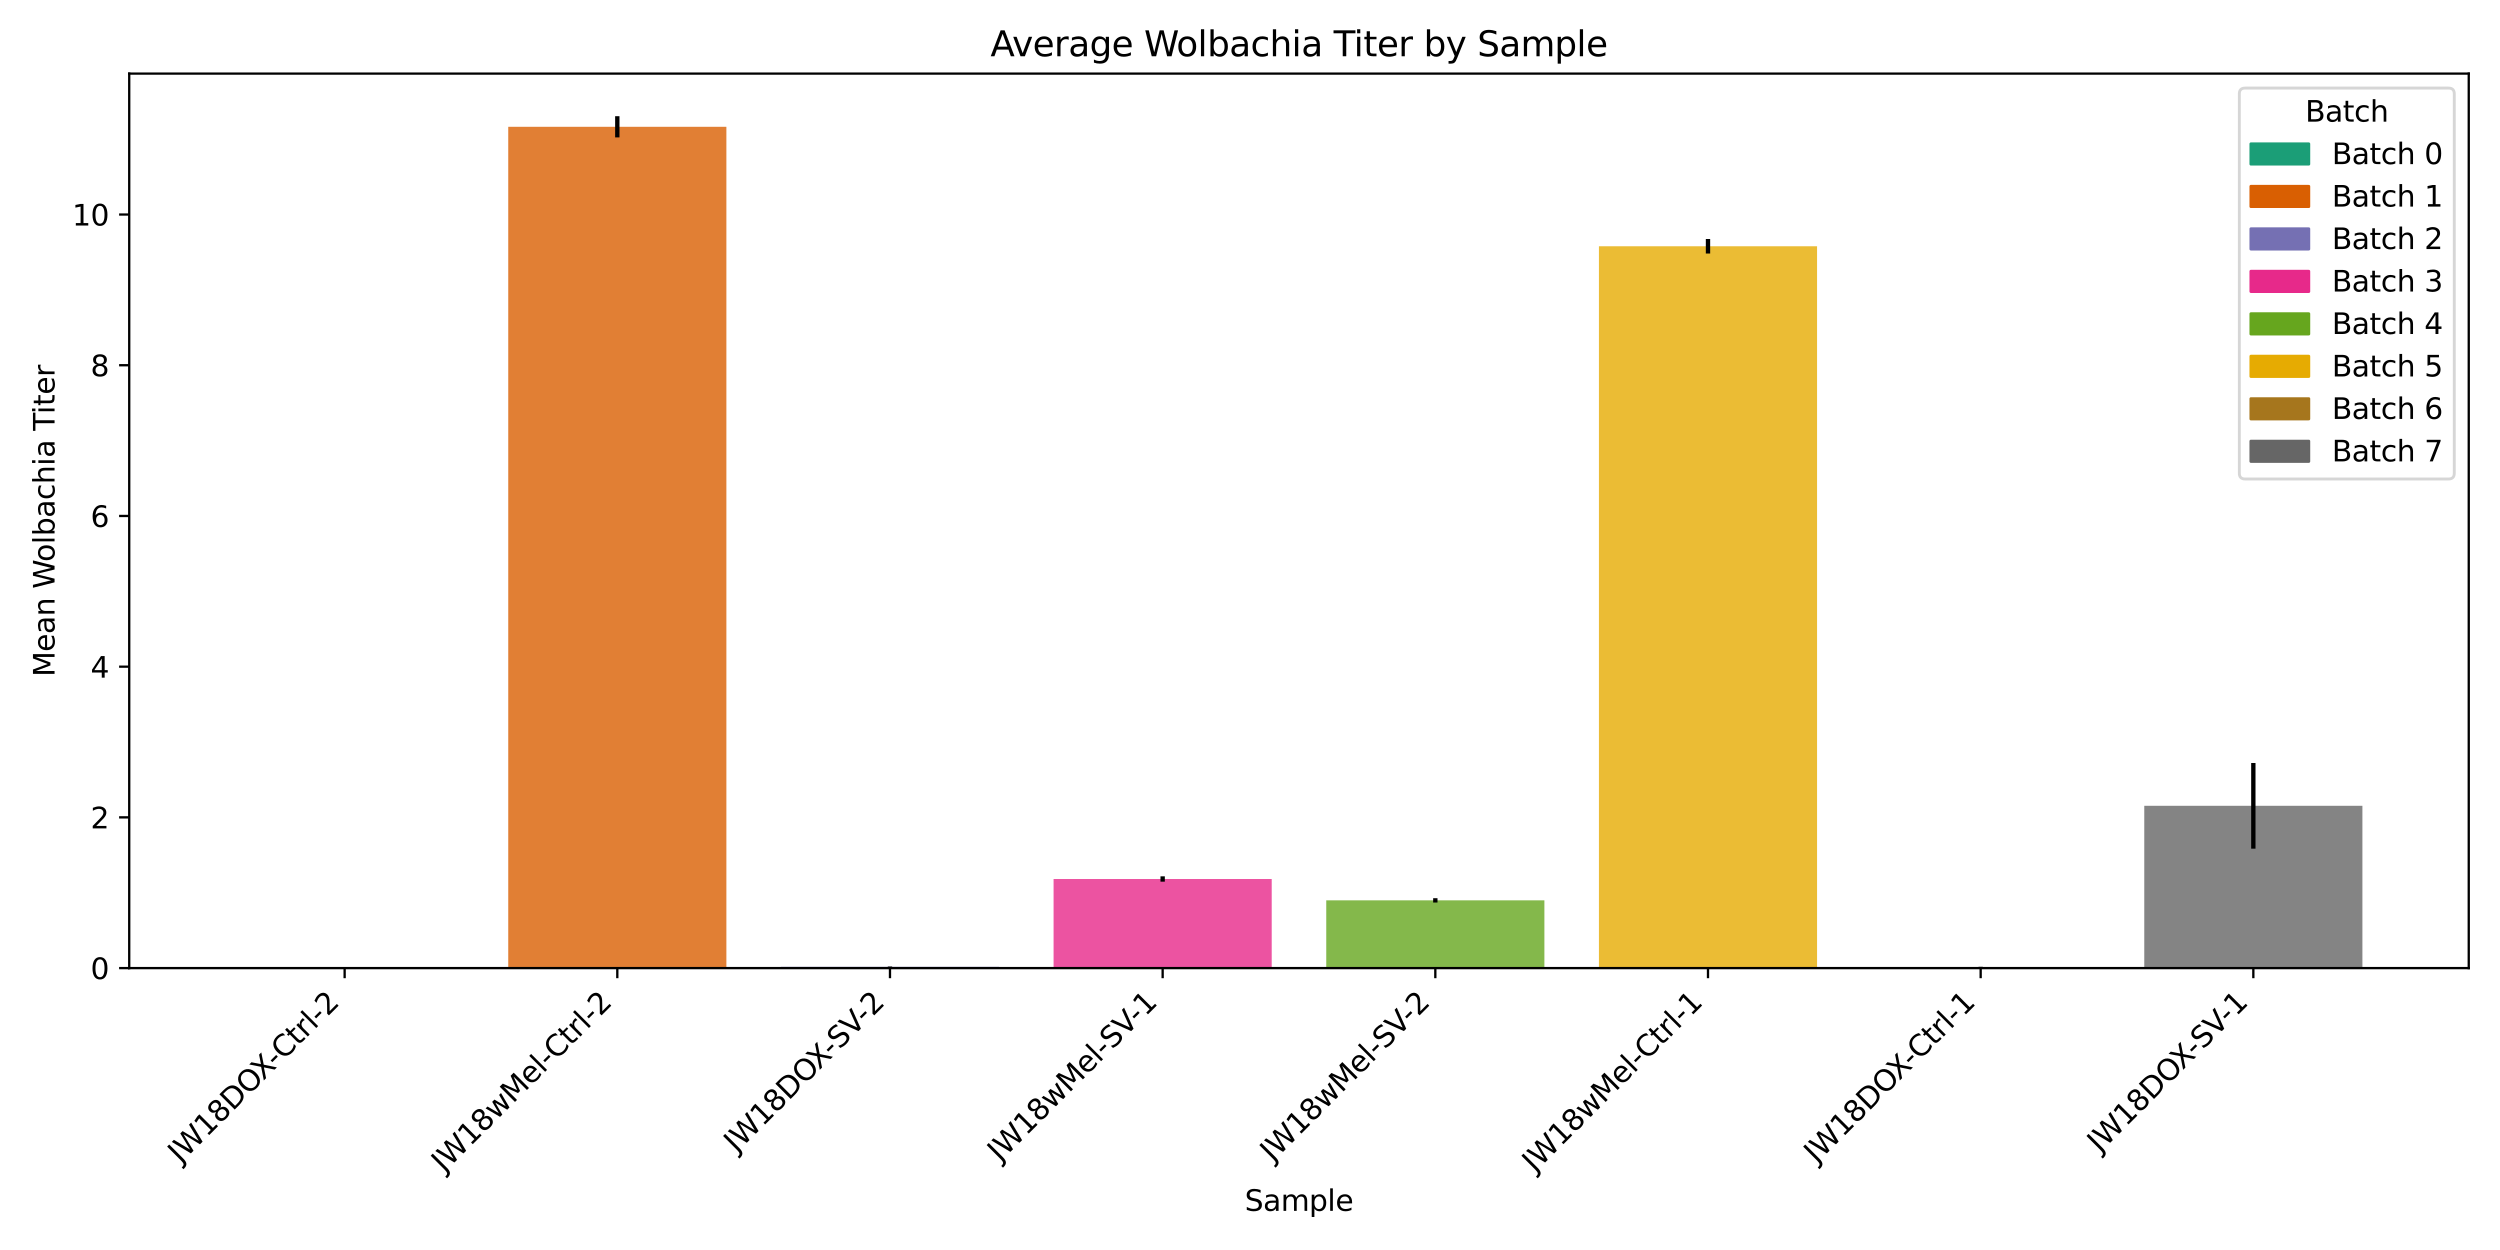<?xml version="1.0" encoding="utf-8" standalone="no"?>
<!DOCTYPE svg PUBLIC "-//W3C//DTD SVG 1.1//EN"
  "http://www.w3.org/Graphics/SVG/1.1/DTD/svg11.dtd">
<svg xmlns:xlink="http://www.w3.org/1999/xlink" width="864pt" height="432pt" viewBox="0 0 864 432" xmlns="http://www.w3.org/2000/svg" version="1.1">
 <defs>
  <style type="text/css">*{stroke-linejoin: round; stroke-linecap: butt}</style>
 </defs>
 <g id="figure_1">
  <g id="patch_1">
   <path d="M 0 432 
L 864 432 
L 864 0 
L 0 0 
z
" style="fill: #ffffff"/>
  </g>
  <g id="axes_1">
   <g id="patch_2">
    <path d="M 44.66 334.571 
L 853.2 334.571 
L 853.2 25.44 
L 44.66 25.44 
z
" style="fill: #ffffff"/>
   </g>
   <g id="patch_3">
    <path d="M 81.412 334.571 
L 156.8 334.571 
L 156.8 334.366 
L 81.412 334.366 
z
" clip-path="url(#pef08f8534a)" style="fill: #1b9e77; opacity: 0.8"/>
   </g>
   <g id="patch_4">
    <path d="M 175.647 334.571 
L 251.036 334.571 
L 251.036 43.818 
L 175.647 43.818 
z
" clip-path="url(#pef08f8534a)" style="fill: #d95f02; opacity: 0.8"/>
   </g>
   <g id="patch_5">
    <path d="M 269.883 334.571 
L 345.271 334.571 
L 345.271 334.134 
L 269.883 334.134 
z
" clip-path="url(#pef08f8534a)" style="fill: #7570b3; opacity: 0.8"/>
   </g>
   <g id="patch_6">
    <path d="M 364.118 334.571 
L 439.506 334.571 
L 439.506 303.785 
L 364.118 303.785 
z
" clip-path="url(#pef08f8534a)" style="fill: #e7298a; opacity: 0.8"/>
   </g>
   <g id="patch_7">
    <path d="M 458.354 334.571 
L 533.742 334.571 
L 533.742 311.159 
L 458.354 311.159 
z
" clip-path="url(#pef08f8534a)" style="fill: #66a61e; opacity: 0.8"/>
   </g>
   <g id="patch_8">
    <path d="M 552.589 334.571 
L 627.977 334.571 
L 627.977 85.106 
L 552.589 85.106 
z
" clip-path="url(#pef08f8534a)" style="fill: #e6ab02; opacity: 0.8"/>
   </g>
   <g id="patch_9">
    <path d="M 646.824 334.571 
L 722.213 334.571 
L 722.213 334.188 
L 646.824 334.188 
z
" clip-path="url(#pef08f8534a)" style="fill: #a6761d; opacity: 0.8"/>
   </g>
   <g id="patch_10">
    <path d="M 741.06 334.571 
L 816.448 334.571 
L 816.448 278.491 
L 741.06 278.491 
z
" clip-path="url(#pef08f8534a)" style="fill: #666666; opacity: 0.8"/>
   </g>
   <g id="matplotlib.axis_1">
    <g id="xtick_1">
     <g id="line2d_1">
      <defs>
       <path id="ma5bb2bbc1c" d="M 0 0 
L 0 3.5 
" style="stroke: #000000; stroke-width: 0.8"/>
      </defs>
      <g>
       <use xlink:href="#ma5bb2bbc1c" x="119.106" y="334.571" style="stroke: #000000; stroke-width: 0.8"/>
      </g>
     </g>
     <g id="text_1">
      <!-- JW18DOX-Ctrl-2 -->
      <g transform="translate(62.328 402.252) rotate(-45) scale(0.1 -0.1)">
       <defs>
        <path id="DejaVuSans-4a" d="M 628 4666 
L 1259 4666 
L 1259 325 
Q 1259 -519 939 -900 
Q 619 -1281 -91 -1281 
L -331 -1281 
L -331 -750 
L -134 -750 
Q 284 -750 456 -515 
Q 628 -281 628 325 
L 628 4666 
z
" transform="scale(0.016)"/>
        <path id="DejaVuSans-57" d="M 213 4666 
L 850 4666 
L 1831 722 
L 2809 4666 
L 3519 4666 
L 4500 722 
L 5478 4666 
L 6119 4666 
L 4947 0 
L 4153 0 
L 3169 4050 
L 2175 0 
L 1381 0 
L 213 4666 
z
" transform="scale(0.016)"/>
        <path id="DejaVuSans-31" d="M 794 531 
L 1825 531 
L 1825 4091 
L 703 3866 
L 703 4441 
L 1819 4666 
L 2450 4666 
L 2450 531 
L 3481 531 
L 3481 0 
L 794 0 
L 794 531 
z
" transform="scale(0.016)"/>
        <path id="DejaVuSans-38" d="M 2034 2216 
Q 1584 2216 1326 1975 
Q 1069 1734 1069 1313 
Q 1069 891 1326 650 
Q 1584 409 2034 409 
Q 2484 409 2743 651 
Q 3003 894 3003 1313 
Q 3003 1734 2745 1975 
Q 2488 2216 2034 2216 
z
M 1403 2484 
Q 997 2584 770 2862 
Q 544 3141 544 3541 
Q 544 4100 942 4425 
Q 1341 4750 2034 4750 
Q 2731 4750 3128 4425 
Q 3525 4100 3525 3541 
Q 3525 3141 3298 2862 
Q 3072 2584 2669 2484 
Q 3125 2378 3379 2068 
Q 3634 1759 3634 1313 
Q 3634 634 3220 271 
Q 2806 -91 2034 -91 
Q 1263 -91 848 271 
Q 434 634 434 1313 
Q 434 1759 690 2068 
Q 947 2378 1403 2484 
z
M 1172 3481 
Q 1172 3119 1398 2916 
Q 1625 2713 2034 2713 
Q 2441 2713 2670 2916 
Q 2900 3119 2900 3481 
Q 2900 3844 2670 4047 
Q 2441 4250 2034 4250 
Q 1625 4250 1398 4047 
Q 1172 3844 1172 3481 
z
" transform="scale(0.016)"/>
        <path id="DejaVuSans-44" d="M 1259 4147 
L 1259 519 
L 2022 519 
Q 2988 519 3436 956 
Q 3884 1394 3884 2338 
Q 3884 3275 3436 3711 
Q 2988 4147 2022 4147 
L 1259 4147 
z
M 628 4666 
L 1925 4666 
Q 3281 4666 3915 4102 
Q 4550 3538 4550 2338 
Q 4550 1131 3912 565 
Q 3275 0 1925 0 
L 628 0 
L 628 4666 
z
" transform="scale(0.016)"/>
        <path id="DejaVuSans-4f" d="M 2522 4238 
Q 1834 4238 1429 3725 
Q 1025 3213 1025 2328 
Q 1025 1447 1429 934 
Q 1834 422 2522 422 
Q 3209 422 3611 934 
Q 4013 1447 4013 2328 
Q 4013 3213 3611 3725 
Q 3209 4238 2522 4238 
z
M 2522 4750 
Q 3503 4750 4090 4092 
Q 4678 3434 4678 2328 
Q 4678 1225 4090 567 
Q 3503 -91 2522 -91 
Q 1538 -91 948 565 
Q 359 1222 359 2328 
Q 359 3434 948 4092 
Q 1538 4750 2522 4750 
z
" transform="scale(0.016)"/>
        <path id="DejaVuSans-58" d="M 403 4666 
L 1081 4666 
L 2241 2931 
L 3406 4666 
L 4084 4666 
L 2584 2425 
L 4184 0 
L 3506 0 
L 2194 1984 
L 872 0 
L 191 0 
L 1856 2491 
L 403 4666 
z
" transform="scale(0.016)"/>
        <path id="DejaVuSans-2d" d="M 313 2009 
L 1997 2009 
L 1997 1497 
L 313 1497 
L 313 2009 
z
" transform="scale(0.016)"/>
        <path id="DejaVuSans-43" d="M 4122 4306 
L 4122 3641 
Q 3803 3938 3442 4084 
Q 3081 4231 2675 4231 
Q 1875 4231 1450 3742 
Q 1025 3253 1025 2328 
Q 1025 1406 1450 917 
Q 1875 428 2675 428 
Q 3081 428 3442 575 
Q 3803 722 4122 1019 
L 4122 359 
Q 3791 134 3420 21 
Q 3050 -91 2638 -91 
Q 1578 -91 968 557 
Q 359 1206 359 2328 
Q 359 3453 968 4101 
Q 1578 4750 2638 4750 
Q 3056 4750 3426 4639 
Q 3797 4528 4122 4306 
z
" transform="scale(0.016)"/>
        <path id="DejaVuSans-74" d="M 1172 4494 
L 1172 3500 
L 2356 3500 
L 2356 3053 
L 1172 3053 
L 1172 1153 
Q 1172 725 1289 603 
Q 1406 481 1766 481 
L 2356 481 
L 2356 0 
L 1766 0 
Q 1100 0 847 248 
Q 594 497 594 1153 
L 594 3053 
L 172 3053 
L 172 3500 
L 594 3500 
L 594 4494 
L 1172 4494 
z
" transform="scale(0.016)"/>
        <path id="DejaVuSans-72" d="M 2631 2963 
Q 2534 3019 2420 3045 
Q 2306 3072 2169 3072 
Q 1681 3072 1420 2755 
Q 1159 2438 1159 1844 
L 1159 0 
L 581 0 
L 581 3500 
L 1159 3500 
L 1159 2956 
Q 1341 3275 1631 3429 
Q 1922 3584 2338 3584 
Q 2397 3584 2469 3576 
Q 2541 3569 2628 3553 
L 2631 2963 
z
" transform="scale(0.016)"/>
        <path id="DejaVuSans-6c" d="M 603 4863 
L 1178 4863 
L 1178 0 
L 603 0 
L 603 4863 
z
" transform="scale(0.016)"/>
        <path id="DejaVuSans-32" d="M 1228 531 
L 3431 531 
L 3431 0 
L 469 0 
L 469 531 
Q 828 903 1448 1529 
Q 2069 2156 2228 2338 
Q 2531 2678 2651 2914 
Q 2772 3150 2772 3378 
Q 2772 3750 2511 3984 
Q 2250 4219 1831 4219 
Q 1534 4219 1204 4116 
Q 875 4013 500 3803 
L 500 4441 
Q 881 4594 1212 4672 
Q 1544 4750 1819 4750 
Q 2544 4750 2975 4387 
Q 3406 4025 3406 3419 
Q 3406 3131 3298 2873 
Q 3191 2616 2906 2266 
Q 2828 2175 2409 1742 
Q 1991 1309 1228 531 
z
" transform="scale(0.016)"/>
       </defs>
       <use xlink:href="#DejaVuSans-4a"/>
       <use xlink:href="#DejaVuSans-57" x="29.492"/>
       <use xlink:href="#DejaVuSans-31" x="128.369"/>
       <use xlink:href="#DejaVuSans-38" x="191.992"/>
       <use xlink:href="#DejaVuSans-44" x="255.615"/>
       <use xlink:href="#DejaVuSans-4f" x="332.617"/>
       <use xlink:href="#DejaVuSans-58" x="404.953"/>
       <use xlink:href="#DejaVuSans-2d" x="468.459"/>
       <use xlink:href="#DejaVuSans-43" x="504.543"/>
       <use xlink:href="#DejaVuSans-74" x="574.367"/>
       <use xlink:href="#DejaVuSans-72" x="613.576"/>
       <use xlink:href="#DejaVuSans-6c" x="654.689"/>
       <use xlink:href="#DejaVuSans-2d" x="682.473"/>
       <use xlink:href="#DejaVuSans-32" x="718.557"/>
      </g>
     </g>
    </g>
    <g id="xtick_2">
     <g id="line2d_2">
      <g>
       <use xlink:href="#ma5bb2bbc1c" x="213.341" y="334.571" style="stroke: #000000; stroke-width: 0.8"/>
      </g>
     </g>
     <g id="text_2">
      <!-- JW18wMel-Ctrl-2 -->
      <g transform="translate(153.414 405.401) rotate(-45) scale(0.1 -0.1)">
       <defs>
        <path id="DejaVuSans-77" d="M 269 3500 
L 844 3500 
L 1563 769 
L 2278 3500 
L 2956 3500 
L 3675 769 
L 4391 3500 
L 4966 3500 
L 4050 0 
L 3372 0 
L 2619 2869 
L 1863 0 
L 1184 0 
L 269 3500 
z
" transform="scale(0.016)"/>
        <path id="DejaVuSans-4d" d="M 628 4666 
L 1569 4666 
L 2759 1491 
L 3956 4666 
L 4897 4666 
L 4897 0 
L 4281 0 
L 4281 4097 
L 3078 897 
L 2444 897 
L 1241 4097 
L 1241 0 
L 628 0 
L 628 4666 
z
" transform="scale(0.016)"/>
        <path id="DejaVuSans-65" d="M 3597 1894 
L 3597 1613 
L 953 1613 
Q 991 1019 1311 708 
Q 1631 397 2203 397 
Q 2534 397 2845 478 
Q 3156 559 3463 722 
L 3463 178 
Q 3153 47 2828 -22 
Q 2503 -91 2169 -91 
Q 1331 -91 842 396 
Q 353 884 353 1716 
Q 353 2575 817 3079 
Q 1281 3584 2069 3584 
Q 2775 3584 3186 3129 
Q 3597 2675 3597 1894 
z
M 3022 2063 
Q 3016 2534 2758 2815 
Q 2500 3097 2075 3097 
Q 1594 3097 1305 2825 
Q 1016 2553 972 2059 
L 3022 2063 
z
" transform="scale(0.016)"/>
       </defs>
       <use xlink:href="#DejaVuSans-4a"/>
       <use xlink:href="#DejaVuSans-57" x="29.492"/>
       <use xlink:href="#DejaVuSans-31" x="128.369"/>
       <use xlink:href="#DejaVuSans-38" x="191.992"/>
       <use xlink:href="#DejaVuSans-77" x="255.615"/>
       <use xlink:href="#DejaVuSans-4d" x="337.402"/>
       <use xlink:href="#DejaVuSans-65" x="423.682"/>
       <use xlink:href="#DejaVuSans-6c" x="485.205"/>
       <use xlink:href="#DejaVuSans-2d" x="512.988"/>
       <use xlink:href="#DejaVuSans-43" x="549.072"/>
       <use xlink:href="#DejaVuSans-74" x="618.896"/>
       <use xlink:href="#DejaVuSans-72" x="658.105"/>
       <use xlink:href="#DejaVuSans-6c" x="699.219"/>
       <use xlink:href="#DejaVuSans-2d" x="727.002"/>
       <use xlink:href="#DejaVuSans-32" x="763.086"/>
      </g>
     </g>
    </g>
    <g id="xtick_3">
     <g id="line2d_3">
      <g>
       <use xlink:href="#ma5bb2bbc1c" x="307.577" y="334.571" style="stroke: #000000; stroke-width: 0.8"/>
      </g>
     </g>
     <g id="text_3">
      <!-- JW18DOX-SV-2 -->
      <g transform="translate(254.469 398.582) rotate(-45) scale(0.1 -0.1)">
       <defs>
        <path id="DejaVuSans-53" d="M 3425 4513 
L 3425 3897 
Q 3066 4069 2747 4153 
Q 2428 4238 2131 4238 
Q 1616 4238 1336 4038 
Q 1056 3838 1056 3469 
Q 1056 3159 1242 3001 
Q 1428 2844 1947 2747 
L 2328 2669 
Q 3034 2534 3370 2195 
Q 3706 1856 3706 1288 
Q 3706 609 3251 259 
Q 2797 -91 1919 -91 
Q 1588 -91 1214 -16 
Q 841 59 441 206 
L 441 856 
Q 825 641 1194 531 
Q 1563 422 1919 422 
Q 2459 422 2753 634 
Q 3047 847 3047 1241 
Q 3047 1584 2836 1778 
Q 2625 1972 2144 2069 
L 1759 2144 
Q 1053 2284 737 2584 
Q 422 2884 422 3419 
Q 422 4038 858 4394 
Q 1294 4750 2059 4750 
Q 2388 4750 2728 4690 
Q 3069 4631 3425 4513 
z
" transform="scale(0.016)"/>
        <path id="DejaVuSans-56" d="M 1831 0 
L 50 4666 
L 709 4666 
L 2188 738 
L 3669 4666 
L 4325 4666 
L 2547 0 
L 1831 0 
z
" transform="scale(0.016)"/>
       </defs>
       <use xlink:href="#DejaVuSans-4a"/>
       <use xlink:href="#DejaVuSans-57" x="29.492"/>
       <use xlink:href="#DejaVuSans-31" x="128.369"/>
       <use xlink:href="#DejaVuSans-38" x="191.992"/>
       <use xlink:href="#DejaVuSans-44" x="255.615"/>
       <use xlink:href="#DejaVuSans-4f" x="332.617"/>
       <use xlink:href="#DejaVuSans-58" x="404.953"/>
       <use xlink:href="#DejaVuSans-2d" x="468.459"/>
       <use xlink:href="#DejaVuSans-53" x="504.543"/>
       <use xlink:href="#DejaVuSans-56" x="568.02"/>
       <use xlink:href="#DejaVuSans-2d" x="630.553"/>
       <use xlink:href="#DejaVuSans-32" x="666.637"/>
      </g>
     </g>
    </g>
    <g id="xtick_4">
     <g id="line2d_4">
      <g>
       <use xlink:href="#ma5bb2bbc1c" x="401.812" y="334.571" style="stroke: #000000; stroke-width: 0.8"/>
      </g>
     </g>
     <g id="text_4">
      <!-- JW18wMel-SV-1 -->
      <g transform="translate(345.555 401.731) rotate(-45) scale(0.1 -0.1)">
       <use xlink:href="#DejaVuSans-4a"/>
       <use xlink:href="#DejaVuSans-57" x="29.492"/>
       <use xlink:href="#DejaVuSans-31" x="128.369"/>
       <use xlink:href="#DejaVuSans-38" x="191.992"/>
       <use xlink:href="#DejaVuSans-77" x="255.615"/>
       <use xlink:href="#DejaVuSans-4d" x="337.402"/>
       <use xlink:href="#DejaVuSans-65" x="423.682"/>
       <use xlink:href="#DejaVuSans-6c" x="485.205"/>
       <use xlink:href="#DejaVuSans-2d" x="512.988"/>
       <use xlink:href="#DejaVuSans-53" x="549.072"/>
       <use xlink:href="#DejaVuSans-56" x="612.549"/>
       <use xlink:href="#DejaVuSans-2d" x="675.082"/>
       <use xlink:href="#DejaVuSans-31" x="711.166"/>
      </g>
     </g>
    </g>
    <g id="xtick_5">
     <g id="line2d_5">
      <g>
       <use xlink:href="#ma5bb2bbc1c" x="496.048" y="334.571" style="stroke: #000000; stroke-width: 0.8"/>
      </g>
     </g>
     <g id="text_5">
      <!-- JW18wMel-SV-2 -->
      <g transform="translate(439.791 401.731) rotate(-45) scale(0.1 -0.1)">
       <use xlink:href="#DejaVuSans-4a"/>
       <use xlink:href="#DejaVuSans-57" x="29.492"/>
       <use xlink:href="#DejaVuSans-31" x="128.369"/>
       <use xlink:href="#DejaVuSans-38" x="191.992"/>
       <use xlink:href="#DejaVuSans-77" x="255.615"/>
       <use xlink:href="#DejaVuSans-4d" x="337.402"/>
       <use xlink:href="#DejaVuSans-65" x="423.682"/>
       <use xlink:href="#DejaVuSans-6c" x="485.205"/>
       <use xlink:href="#DejaVuSans-2d" x="512.988"/>
       <use xlink:href="#DejaVuSans-53" x="549.072"/>
       <use xlink:href="#DejaVuSans-56" x="612.549"/>
       <use xlink:href="#DejaVuSans-2d" x="675.082"/>
       <use xlink:href="#DejaVuSans-32" x="711.166"/>
      </g>
     </g>
    </g>
    <g id="xtick_6">
     <g id="line2d_6">
      <g>
       <use xlink:href="#ma5bb2bbc1c" x="590.283" y="334.571" style="stroke: #000000; stroke-width: 0.8"/>
      </g>
     </g>
     <g id="text_6">
      <!-- JW18wMel-Ctrl-1 -->
      <g transform="translate(530.356 405.401) rotate(-45) scale(0.1 -0.1)">
       <use xlink:href="#DejaVuSans-4a"/>
       <use xlink:href="#DejaVuSans-57" x="29.492"/>
       <use xlink:href="#DejaVuSans-31" x="128.369"/>
       <use xlink:href="#DejaVuSans-38" x="191.992"/>
       <use xlink:href="#DejaVuSans-77" x="255.615"/>
       <use xlink:href="#DejaVuSans-4d" x="337.402"/>
       <use xlink:href="#DejaVuSans-65" x="423.682"/>
       <use xlink:href="#DejaVuSans-6c" x="485.205"/>
       <use xlink:href="#DejaVuSans-2d" x="512.988"/>
       <use xlink:href="#DejaVuSans-43" x="549.072"/>
       <use xlink:href="#DejaVuSans-74" x="618.896"/>
       <use xlink:href="#DejaVuSans-72" x="658.105"/>
       <use xlink:href="#DejaVuSans-6c" x="699.219"/>
       <use xlink:href="#DejaVuSans-2d" x="727.002"/>
       <use xlink:href="#DejaVuSans-31" x="763.086"/>
      </g>
     </g>
    </g>
    <g id="xtick_7">
     <g id="line2d_7">
      <g>
       <use xlink:href="#ma5bb2bbc1c" x="684.519" y="334.571" style="stroke: #000000; stroke-width: 0.8"/>
      </g>
     </g>
     <g id="text_7">
      <!-- JW18DOX-Ctrl-1 -->
      <g transform="translate(627.74 402.252) rotate(-45) scale(0.1 -0.1)">
       <use xlink:href="#DejaVuSans-4a"/>
       <use xlink:href="#DejaVuSans-57" x="29.492"/>
       <use xlink:href="#DejaVuSans-31" x="128.369"/>
       <use xlink:href="#DejaVuSans-38" x="191.992"/>
       <use xlink:href="#DejaVuSans-44" x="255.615"/>
       <use xlink:href="#DejaVuSans-4f" x="332.617"/>
       <use xlink:href="#DejaVuSans-58" x="404.953"/>
       <use xlink:href="#DejaVuSans-2d" x="468.459"/>
       <use xlink:href="#DejaVuSans-43" x="504.543"/>
       <use xlink:href="#DejaVuSans-74" x="574.367"/>
       <use xlink:href="#DejaVuSans-72" x="613.576"/>
       <use xlink:href="#DejaVuSans-6c" x="654.689"/>
       <use xlink:href="#DejaVuSans-2d" x="682.473"/>
       <use xlink:href="#DejaVuSans-31" x="718.557"/>
      </g>
     </g>
    </g>
    <g id="xtick_8">
     <g id="line2d_8">
      <g>
       <use xlink:href="#ma5bb2bbc1c" x="778.754" y="334.571" style="stroke: #000000; stroke-width: 0.8"/>
      </g>
     </g>
     <g id="text_8">
      <!-- JW18DOX-SV-1 -->
      <g transform="translate(725.646 398.582) rotate(-45) scale(0.1 -0.1)">
       <use xlink:href="#DejaVuSans-4a"/>
       <use xlink:href="#DejaVuSans-57" x="29.492"/>
       <use xlink:href="#DejaVuSans-31" x="128.369"/>
       <use xlink:href="#DejaVuSans-38" x="191.992"/>
       <use xlink:href="#DejaVuSans-44" x="255.615"/>
       <use xlink:href="#DejaVuSans-4f" x="332.617"/>
       <use xlink:href="#DejaVuSans-58" x="404.953"/>
       <use xlink:href="#DejaVuSans-2d" x="468.459"/>
       <use xlink:href="#DejaVuSans-53" x="504.543"/>
       <use xlink:href="#DejaVuSans-56" x="568.02"/>
       <use xlink:href="#DejaVuSans-2d" x="630.553"/>
       <use xlink:href="#DejaVuSans-31" x="666.637"/>
      </g>
     </g>
    </g>
    <g id="text_9">
     <!-- Sample -->
     <g transform="translate(430.182 418.47) scale(0.1 -0.1)">
      <defs>
       <path id="DejaVuSans-61" d="M 2194 1759 
Q 1497 1759 1228 1600 
Q 959 1441 959 1056 
Q 959 750 1161 570 
Q 1363 391 1709 391 
Q 2188 391 2477 730 
Q 2766 1069 2766 1631 
L 2766 1759 
L 2194 1759 
z
M 3341 1997 
L 3341 0 
L 2766 0 
L 2766 531 
Q 2569 213 2275 61 
Q 1981 -91 1556 -91 
Q 1019 -91 701 211 
Q 384 513 384 1019 
Q 384 1609 779 1909 
Q 1175 2209 1959 2209 
L 2766 2209 
L 2766 2266 
Q 2766 2663 2505 2880 
Q 2244 3097 1772 3097 
Q 1472 3097 1187 3025 
Q 903 2953 641 2809 
L 641 3341 
Q 956 3463 1253 3523 
Q 1550 3584 1831 3584 
Q 2591 3584 2966 3190 
Q 3341 2797 3341 1997 
z
" transform="scale(0.016)"/>
       <path id="DejaVuSans-6d" d="M 3328 2828 
Q 3544 3216 3844 3400 
Q 4144 3584 4550 3584 
Q 5097 3584 5394 3201 
Q 5691 2819 5691 2113 
L 5691 0 
L 5113 0 
L 5113 2094 
Q 5113 2597 4934 2840 
Q 4756 3084 4391 3084 
Q 3944 3084 3684 2787 
Q 3425 2491 3425 1978 
L 3425 0 
L 2847 0 
L 2847 2094 
Q 2847 2600 2669 2842 
Q 2491 3084 2119 3084 
Q 1678 3084 1418 2786 
Q 1159 2488 1159 1978 
L 1159 0 
L 581 0 
L 581 3500 
L 1159 3500 
L 1159 2956 
Q 1356 3278 1631 3431 
Q 1906 3584 2284 3584 
Q 2666 3584 2933 3390 
Q 3200 3197 3328 2828 
z
" transform="scale(0.016)"/>
       <path id="DejaVuSans-70" d="M 1159 525 
L 1159 -1331 
L 581 -1331 
L 581 3500 
L 1159 3500 
L 1159 2969 
Q 1341 3281 1617 3432 
Q 1894 3584 2278 3584 
Q 2916 3584 3314 3078 
Q 3713 2572 3713 1747 
Q 3713 922 3314 415 
Q 2916 -91 2278 -91 
Q 1894 -91 1617 61 
Q 1341 213 1159 525 
z
M 3116 1747 
Q 3116 2381 2855 2742 
Q 2594 3103 2138 3103 
Q 1681 3103 1420 2742 
Q 1159 2381 1159 1747 
Q 1159 1113 1420 752 
Q 1681 391 2138 391 
Q 2594 391 2855 752 
Q 3116 1113 3116 1747 
z
" transform="scale(0.016)"/>
      </defs>
      <use xlink:href="#DejaVuSans-53"/>
      <use xlink:href="#DejaVuSans-61" x="63.477"/>
      <use xlink:href="#DejaVuSans-6d" x="124.756"/>
      <use xlink:href="#DejaVuSans-70" x="222.168"/>
      <use xlink:href="#DejaVuSans-6c" x="285.645"/>
      <use xlink:href="#DejaVuSans-65" x="313.428"/>
     </g>
    </g>
   </g>
   <g id="matplotlib.axis_2">
    <g id="ytick_1">
     <g id="line2d_9">
      <defs>
       <path id="m861efa1236" d="M 0 0 
L -3.5 0 
" style="stroke: #000000; stroke-width: 0.8"/>
      </defs>
      <g>
       <use xlink:href="#m861efa1236" x="44.66" y="334.571" style="stroke: #000000; stroke-width: 0.8"/>
      </g>
     </g>
     <g id="text_10">
      <!-- 0 -->
      <g transform="translate(31.297 338.37) scale(0.1 -0.1)">
       <defs>
        <path id="DejaVuSans-30" d="M 2034 4250 
Q 1547 4250 1301 3770 
Q 1056 3291 1056 2328 
Q 1056 1369 1301 889 
Q 1547 409 2034 409 
Q 2525 409 2770 889 
Q 3016 1369 3016 2328 
Q 3016 3291 2770 3770 
Q 2525 4250 2034 4250 
z
M 2034 4750 
Q 2819 4750 3233 4129 
Q 3647 3509 3647 2328 
Q 3647 1150 3233 529 
Q 2819 -91 2034 -91 
Q 1250 -91 836 529 
Q 422 1150 422 2328 
Q 422 3509 836 4129 
Q 1250 4750 2034 4750 
z
" transform="scale(0.016)"/>
       </defs>
       <use xlink:href="#DejaVuSans-30"/>
      </g>
     </g>
    </g>
    <g id="ytick_2">
     <g id="line2d_10">
      <g>
       <use xlink:href="#m861efa1236" x="44.66" y="282.485" style="stroke: #000000; stroke-width: 0.8"/>
      </g>
     </g>
     <g id="text_11">
      <!-- 2 -->
      <g transform="translate(31.297 286.285) scale(0.1 -0.1)">
       <use xlink:href="#DejaVuSans-32"/>
      </g>
     </g>
    </g>
    <g id="ytick_3">
     <g id="line2d_11">
      <g>
       <use xlink:href="#m861efa1236" x="44.66" y="230.4" style="stroke: #000000; stroke-width: 0.8"/>
      </g>
     </g>
     <g id="text_12">
      <!-- 4 -->
      <g transform="translate(31.297 234.199) scale(0.1 -0.1)">
       <defs>
        <path id="DejaVuSans-34" d="M 2419 4116 
L 825 1625 
L 2419 1625 
L 2419 4116 
z
M 2253 4666 
L 3047 4666 
L 3047 1625 
L 3713 1625 
L 3713 1100 
L 3047 1100 
L 3047 0 
L 2419 0 
L 2419 1100 
L 313 1100 
L 313 1709 
L 2253 4666 
z
" transform="scale(0.016)"/>
       </defs>
       <use xlink:href="#DejaVuSans-34"/>
      </g>
     </g>
    </g>
    <g id="ytick_4">
     <g id="line2d_12">
      <g>
       <use xlink:href="#m861efa1236" x="44.66" y="178.314" style="stroke: #000000; stroke-width: 0.8"/>
      </g>
     </g>
     <g id="text_13">
      <!-- 6 -->
      <g transform="translate(31.297 182.113) scale(0.1 -0.1)">
       <defs>
        <path id="DejaVuSans-36" d="M 2113 2584 
Q 1688 2584 1439 2293 
Q 1191 2003 1191 1497 
Q 1191 994 1439 701 
Q 1688 409 2113 409 
Q 2538 409 2786 701 
Q 3034 994 3034 1497 
Q 3034 2003 2786 2293 
Q 2538 2584 2113 2584 
z
M 3366 4563 
L 3366 3988 
Q 3128 4100 2886 4159 
Q 2644 4219 2406 4219 
Q 1781 4219 1451 3797 
Q 1122 3375 1075 2522 
Q 1259 2794 1537 2939 
Q 1816 3084 2150 3084 
Q 2853 3084 3261 2657 
Q 3669 2231 3669 1497 
Q 3669 778 3244 343 
Q 2819 -91 2113 -91 
Q 1303 -91 875 529 
Q 447 1150 447 2328 
Q 447 3434 972 4092 
Q 1497 4750 2381 4750 
Q 2619 4750 2861 4703 
Q 3103 4656 3366 4563 
z
" transform="scale(0.016)"/>
       </defs>
       <use xlink:href="#DejaVuSans-36"/>
      </g>
     </g>
    </g>
    <g id="ytick_5">
     <g id="line2d_13">
      <g>
       <use xlink:href="#m861efa1236" x="44.66" y="126.228" style="stroke: #000000; stroke-width: 0.8"/>
      </g>
     </g>
     <g id="text_14">
      <!-- 8 -->
      <g transform="translate(31.297 130.027) scale(0.1 -0.1)">
       <use xlink:href="#DejaVuSans-38"/>
      </g>
     </g>
    </g>
    <g id="ytick_6">
     <g id="line2d_14">
      <g>
       <use xlink:href="#m861efa1236" x="44.66" y="74.142" style="stroke: #000000; stroke-width: 0.8"/>
      </g>
     </g>
     <g id="text_15">
      <!-- 10 -->
      <g transform="translate(24.935 77.941) scale(0.1 -0.1)">
       <use xlink:href="#DejaVuSans-31"/>
       <use xlink:href="#DejaVuSans-30" x="63.623"/>
      </g>
     </g>
    </g>
    <g id="text_16">
     <!-- Mean Wolbachia Titer -->
     <g transform="translate(18.855 233.894) rotate(-90) scale(0.1 -0.1)">
      <defs>
       <path id="DejaVuSans-6e" d="M 3513 2113 
L 3513 0 
L 2938 0 
L 2938 2094 
Q 2938 2591 2744 2837 
Q 2550 3084 2163 3084 
Q 1697 3084 1428 2787 
Q 1159 2491 1159 1978 
L 1159 0 
L 581 0 
L 581 3500 
L 1159 3500 
L 1159 2956 
Q 1366 3272 1645 3428 
Q 1925 3584 2291 3584 
Q 2894 3584 3203 3211 
Q 3513 2838 3513 2113 
z
" transform="scale(0.016)"/>
       <path id="DejaVuSans-20" transform="scale(0.016)"/>
       <path id="DejaVuSans-6f" d="M 1959 3097 
Q 1497 3097 1228 2736 
Q 959 2375 959 1747 
Q 959 1119 1226 758 
Q 1494 397 1959 397 
Q 2419 397 2687 759 
Q 2956 1122 2956 1747 
Q 2956 2369 2687 2733 
Q 2419 3097 1959 3097 
z
M 1959 3584 
Q 2709 3584 3137 3096 
Q 3566 2609 3566 1747 
Q 3566 888 3137 398 
Q 2709 -91 1959 -91 
Q 1206 -91 779 398 
Q 353 888 353 1747 
Q 353 2609 779 3096 
Q 1206 3584 1959 3584 
z
" transform="scale(0.016)"/>
       <path id="DejaVuSans-62" d="M 3116 1747 
Q 3116 2381 2855 2742 
Q 2594 3103 2138 3103 
Q 1681 3103 1420 2742 
Q 1159 2381 1159 1747 
Q 1159 1113 1420 752 
Q 1681 391 2138 391 
Q 2594 391 2855 752 
Q 3116 1113 3116 1747 
z
M 1159 2969 
Q 1341 3281 1617 3432 
Q 1894 3584 2278 3584 
Q 2916 3584 3314 3078 
Q 3713 2572 3713 1747 
Q 3713 922 3314 415 
Q 2916 -91 2278 -91 
Q 1894 -91 1617 61 
Q 1341 213 1159 525 
L 1159 0 
L 581 0 
L 581 4863 
L 1159 4863 
L 1159 2969 
z
" transform="scale(0.016)"/>
       <path id="DejaVuSans-63" d="M 3122 3366 
L 3122 2828 
Q 2878 2963 2633 3030 
Q 2388 3097 2138 3097 
Q 1578 3097 1268 2742 
Q 959 2388 959 1747 
Q 959 1106 1268 751 
Q 1578 397 2138 397 
Q 2388 397 2633 464 
Q 2878 531 3122 666 
L 3122 134 
Q 2881 22 2623 -34 
Q 2366 -91 2075 -91 
Q 1284 -91 818 406 
Q 353 903 353 1747 
Q 353 2603 823 3093 
Q 1294 3584 2113 3584 
Q 2378 3584 2631 3529 
Q 2884 3475 3122 3366 
z
" transform="scale(0.016)"/>
       <path id="DejaVuSans-68" d="M 3513 2113 
L 3513 0 
L 2938 0 
L 2938 2094 
Q 2938 2591 2744 2837 
Q 2550 3084 2163 3084 
Q 1697 3084 1428 2787 
Q 1159 2491 1159 1978 
L 1159 0 
L 581 0 
L 581 4863 
L 1159 4863 
L 1159 2956 
Q 1366 3272 1645 3428 
Q 1925 3584 2291 3584 
Q 2894 3584 3203 3211 
Q 3513 2838 3513 2113 
z
" transform="scale(0.016)"/>
       <path id="DejaVuSans-69" d="M 603 3500 
L 1178 3500 
L 1178 0 
L 603 0 
L 603 3500 
z
M 603 4863 
L 1178 4863 
L 1178 4134 
L 603 4134 
L 603 4863 
z
" transform="scale(0.016)"/>
       <path id="DejaVuSans-54" d="M -19 4666 
L 3928 4666 
L 3928 4134 
L 2272 4134 
L 2272 0 
L 1638 0 
L 1638 4134 
L -19 4134 
L -19 4666 
z
" transform="scale(0.016)"/>
      </defs>
      <use xlink:href="#DejaVuSans-4d"/>
      <use xlink:href="#DejaVuSans-65" x="86.279"/>
      <use xlink:href="#DejaVuSans-61" x="147.803"/>
      <use xlink:href="#DejaVuSans-6e" x="209.082"/>
      <use xlink:href="#DejaVuSans-20" x="272.461"/>
      <use xlink:href="#DejaVuSans-57" x="304.248"/>
      <use xlink:href="#DejaVuSans-6f" x="397.25"/>
      <use xlink:href="#DejaVuSans-6c" x="458.432"/>
      <use xlink:href="#DejaVuSans-62" x="486.215"/>
      <use xlink:href="#DejaVuSans-61" x="549.691"/>
      <use xlink:href="#DejaVuSans-63" x="610.971"/>
      <use xlink:href="#DejaVuSans-68" x="665.951"/>
      <use xlink:href="#DejaVuSans-69" x="729.33"/>
      <use xlink:href="#DejaVuSans-61" x="757.113"/>
      <use xlink:href="#DejaVuSans-20" x="818.393"/>
      <use xlink:href="#DejaVuSans-54" x="850.18"/>
      <use xlink:href="#DejaVuSans-69" x="908.139"/>
      <use xlink:href="#DejaVuSans-74" x="935.922"/>
      <use xlink:href="#DejaVuSans-65" x="975.131"/>
      <use xlink:href="#DejaVuSans-72" x="1036.654"/>
     </g>
    </g>
   </g>
   <g id="LineCollection_1">
    <path d="M 119.106 334.464 
L 119.106 334.268 
" clip-path="url(#pef08f8534a)" style="fill: none; stroke: #000000; stroke-width: 1.5"/>
   </g>
   <g id="LineCollection_2">
    <path d="M 213.341 47.475 
L 213.341 40.161 
" clip-path="url(#pef08f8534a)" style="fill: none; stroke: #000000; stroke-width: 1.5"/>
   </g>
   <g id="LineCollection_3">
    <path d="M 307.577 334.244 
L 307.577 334.025 
" clip-path="url(#pef08f8534a)" style="fill: none; stroke: #000000; stroke-width: 1.5"/>
   </g>
   <g id="LineCollection_4">
    <path d="M 401.812 304.702 
L 401.812 302.869 
" clip-path="url(#pef08f8534a)" style="fill: none; stroke: #000000; stroke-width: 1.5"/>
   </g>
   <g id="LineCollection_5">
    <path d="M 496.048 311.906 
L 496.048 310.413 
" clip-path="url(#pef08f8534a)" style="fill: none; stroke: #000000; stroke-width: 1.5"/>
   </g>
   <g id="LineCollection_6">
    <path d="M 590.283 87.622 
L 590.283 82.589 
" clip-path="url(#pef08f8534a)" style="fill: none; stroke: #000000; stroke-width: 1.5"/>
   </g>
   <g id="LineCollection_7">
    <path d="M 684.519 334.259 
L 684.519 334.118 
" clip-path="url(#pef08f8534a)" style="fill: none; stroke: #000000; stroke-width: 1.5"/>
   </g>
   <g id="LineCollection_8">
    <path d="M 778.754 293.297 
L 778.754 263.686 
" clip-path="url(#pef08f8534a)" style="fill: none; stroke: #000000; stroke-width: 1.5"/>
   </g>
   <g id="patch_11">
    <path d="M 44.66 334.571 
L 44.66 25.44 
" style="fill: none; stroke: #000000; stroke-width: 0.8; stroke-linejoin: miter; stroke-linecap: square"/>
   </g>
   <g id="patch_12">
    <path d="M 853.2 334.571 
L 853.2 25.44 
" style="fill: none; stroke: #000000; stroke-width: 0.8; stroke-linejoin: miter; stroke-linecap: square"/>
   </g>
   <g id="patch_13">
    <path d="M 44.66 334.571 
L 853.2 334.571 
" style="fill: none; stroke: #000000; stroke-width: 0.8; stroke-linejoin: miter; stroke-linecap: square"/>
   </g>
   <g id="patch_14">
    <path d="M 44.66 25.44 
L 853.2 25.44 
" style="fill: none; stroke: #000000; stroke-width: 0.8; stroke-linejoin: miter; stroke-linecap: square"/>
   </g>
   <g id="text_17">
    <!-- Average Wolbachia Titer by Sample -->
    <g transform="translate(342.301 19.44) scale(0.12 -0.12)">
     <defs>
      <path id="DejaVuSans-41" d="M 2188 4044 
L 1331 1722 
L 3047 1722 
L 2188 4044 
z
M 1831 4666 
L 2547 4666 
L 4325 0 
L 3669 0 
L 3244 1197 
L 1141 1197 
L 716 0 
L 50 0 
L 1831 4666 
z
" transform="scale(0.016)"/>
      <path id="DejaVuSans-76" d="M 191 3500 
L 800 3500 
L 1894 563 
L 2988 3500 
L 3597 3500 
L 2284 0 
L 1503 0 
L 191 3500 
z
" transform="scale(0.016)"/>
      <path id="DejaVuSans-67" d="M 2906 1791 
Q 2906 2416 2648 2759 
Q 2391 3103 1925 3103 
Q 1463 3103 1205 2759 
Q 947 2416 947 1791 
Q 947 1169 1205 825 
Q 1463 481 1925 481 
Q 2391 481 2648 825 
Q 2906 1169 2906 1791 
z
M 3481 434 
Q 3481 -459 3084 -895 
Q 2688 -1331 1869 -1331 
Q 1566 -1331 1297 -1286 
Q 1028 -1241 775 -1147 
L 775 -588 
Q 1028 -725 1275 -790 
Q 1522 -856 1778 -856 
Q 2344 -856 2625 -561 
Q 2906 -266 2906 331 
L 2906 616 
Q 2728 306 2450 153 
Q 2172 0 1784 0 
Q 1141 0 747 490 
Q 353 981 353 1791 
Q 353 2603 747 3093 
Q 1141 3584 1784 3584 
Q 2172 3584 2450 3431 
Q 2728 3278 2906 2969 
L 2906 3500 
L 3481 3500 
L 3481 434 
z
" transform="scale(0.016)"/>
      <path id="DejaVuSans-79" d="M 2059 -325 
Q 1816 -950 1584 -1140 
Q 1353 -1331 966 -1331 
L 506 -1331 
L 506 -850 
L 844 -850 
Q 1081 -850 1212 -737 
Q 1344 -625 1503 -206 
L 1606 56 
L 191 3500 
L 800 3500 
L 1894 763 
L 2988 3500 
L 3597 3500 
L 2059 -325 
z
" transform="scale(0.016)"/>
     </defs>
     <use xlink:href="#DejaVuSans-41"/>
     <use xlink:href="#DejaVuSans-76" x="62.533"/>
     <use xlink:href="#DejaVuSans-65" x="121.713"/>
     <use xlink:href="#DejaVuSans-72" x="183.236"/>
     <use xlink:href="#DejaVuSans-61" x="224.35"/>
     <use xlink:href="#DejaVuSans-67" x="285.629"/>
     <use xlink:href="#DejaVuSans-65" x="349.105"/>
     <use xlink:href="#DejaVuSans-20" x="410.629"/>
     <use xlink:href="#DejaVuSans-57" x="442.416"/>
     <use xlink:href="#DejaVuSans-6f" x="535.418"/>
     <use xlink:href="#DejaVuSans-6c" x="596.6"/>
     <use xlink:href="#DejaVuSans-62" x="624.383"/>
     <use xlink:href="#DejaVuSans-61" x="687.859"/>
     <use xlink:href="#DejaVuSans-63" x="749.139"/>
     <use xlink:href="#DejaVuSans-68" x="804.119"/>
     <use xlink:href="#DejaVuSans-69" x="867.498"/>
     <use xlink:href="#DejaVuSans-61" x="895.281"/>
     <use xlink:href="#DejaVuSans-20" x="956.561"/>
     <use xlink:href="#DejaVuSans-54" x="988.348"/>
     <use xlink:href="#DejaVuSans-69" x="1046.307"/>
     <use xlink:href="#DejaVuSans-74" x="1074.09"/>
     <use xlink:href="#DejaVuSans-65" x="1113.299"/>
     <use xlink:href="#DejaVuSans-72" x="1174.822"/>
     <use xlink:href="#DejaVuSans-20" x="1215.936"/>
     <use xlink:href="#DejaVuSans-62" x="1247.723"/>
     <use xlink:href="#DejaVuSans-79" x="1311.199"/>
     <use xlink:href="#DejaVuSans-20" x="1370.379"/>
     <use xlink:href="#DejaVuSans-53" x="1402.166"/>
     <use xlink:href="#DejaVuSans-61" x="1465.643"/>
     <use xlink:href="#DejaVuSans-6d" x="1526.922"/>
     <use xlink:href="#DejaVuSans-70" x="1624.334"/>
     <use xlink:href="#DejaVuSans-6c" x="1687.811"/>
     <use xlink:href="#DejaVuSans-65" x="1715.594"/>
    </g>
   </g>
   <g id="legend_1">
    <g id="patch_15">
     <path d="M 775.914 165.543 
L 846.2 165.543 
Q 848.2 165.543 848.2 163.543 
L 848.2 32.44 
Q 848.2 30.44 846.2 30.44 
L 775.914 30.44 
Q 773.914 30.44 773.914 32.44 
L 773.914 163.543 
Q 773.914 165.543 775.914 165.543 
z
" style="fill: #ffffff; opacity: 0.8; stroke: #cccccc; stroke-linejoin: miter"/>
    </g>
    <g id="text_18">
     <!-- Batch -->
     <g transform="translate(796.684 42.038) scale(0.1 -0.1)">
      <defs>
       <path id="DejaVuSans-42" d="M 1259 2228 
L 1259 519 
L 2272 519 
Q 2781 519 3026 730 
Q 3272 941 3272 1375 
Q 3272 1813 3026 2020 
Q 2781 2228 2272 2228 
L 1259 2228 
z
M 1259 4147 
L 1259 2741 
L 2194 2741 
Q 2656 2741 2882 2914 
Q 3109 3088 3109 3444 
Q 3109 3797 2882 3972 
Q 2656 4147 2194 4147 
L 1259 4147 
z
M 628 4666 
L 2241 4666 
Q 2963 4666 3353 4366 
Q 3744 4066 3744 3513 
Q 3744 3084 3544 2831 
Q 3344 2578 2956 2516 
Q 3422 2416 3680 2098 
Q 3938 1781 3938 1306 
Q 3938 681 3513 340 
Q 3088 0 2303 0 
L 628 0 
L 628 4666 
z
" transform="scale(0.016)"/>
      </defs>
      <use xlink:href="#DejaVuSans-42"/>
      <use xlink:href="#DejaVuSans-61" x="68.604"/>
      <use xlink:href="#DejaVuSans-74" x="129.883"/>
      <use xlink:href="#DejaVuSans-63" x="169.092"/>
      <use xlink:href="#DejaVuSans-68" x="224.072"/>
     </g>
    </g>
    <g id="patch_16">
     <path d="M 777.914 56.717 
L 797.914 56.717 
L 797.914 49.717 
L 777.914 49.717 
z
" style="fill: #1b9e77; stroke: #1b9e77; stroke-linejoin: miter"/>
    </g>
    <g id="text_19">
     <!-- Batch 0 -->
     <g transform="translate(805.914 56.717) scale(0.1 -0.1)">
      <use xlink:href="#DejaVuSans-42"/>
      <use xlink:href="#DejaVuSans-61" x="68.604"/>
      <use xlink:href="#DejaVuSans-74" x="129.883"/>
      <use xlink:href="#DejaVuSans-63" x="169.092"/>
      <use xlink:href="#DejaVuSans-68" x="224.072"/>
      <use xlink:href="#DejaVuSans-20" x="287.451"/>
      <use xlink:href="#DejaVuSans-30" x="319.238"/>
     </g>
    </g>
    <g id="patch_17">
     <path d="M 777.914 71.395 
L 797.914 71.395 
L 797.914 64.395 
L 777.914 64.395 
z
" style="fill: #d95f02; stroke: #d95f02; stroke-linejoin: miter"/>
    </g>
    <g id="text_20">
     <!-- Batch 1 -->
     <g transform="translate(805.914 71.395) scale(0.1 -0.1)">
      <use xlink:href="#DejaVuSans-42"/>
      <use xlink:href="#DejaVuSans-61" x="68.604"/>
      <use xlink:href="#DejaVuSans-74" x="129.883"/>
      <use xlink:href="#DejaVuSans-63" x="169.092"/>
      <use xlink:href="#DejaVuSans-68" x="224.072"/>
      <use xlink:href="#DejaVuSans-20" x="287.451"/>
      <use xlink:href="#DejaVuSans-31" x="319.238"/>
     </g>
    </g>
    <g id="patch_18">
     <path d="M 777.914 86.073 
L 797.914 86.073 
L 797.914 79.073 
L 777.914 79.073 
z
" style="fill: #7570b3; stroke: #7570b3; stroke-linejoin: miter"/>
    </g>
    <g id="text_21">
     <!-- Batch 2 -->
     <g transform="translate(805.914 86.073) scale(0.1 -0.1)">
      <use xlink:href="#DejaVuSans-42"/>
      <use xlink:href="#DejaVuSans-61" x="68.604"/>
      <use xlink:href="#DejaVuSans-74" x="129.883"/>
      <use xlink:href="#DejaVuSans-63" x="169.092"/>
      <use xlink:href="#DejaVuSans-68" x="224.072"/>
      <use xlink:href="#DejaVuSans-20" x="287.451"/>
      <use xlink:href="#DejaVuSans-32" x="319.238"/>
     </g>
    </g>
    <g id="patch_19">
     <path d="M 777.914 100.751 
L 797.914 100.751 
L 797.914 93.751 
L 777.914 93.751 
z
" style="fill: #e7298a; stroke: #e7298a; stroke-linejoin: miter"/>
    </g>
    <g id="text_22">
     <!-- Batch 3 -->
     <g transform="translate(805.914 100.751) scale(0.1 -0.1)">
      <defs>
       <path id="DejaVuSans-33" d="M 2597 2516 
Q 3050 2419 3304 2112 
Q 3559 1806 3559 1356 
Q 3559 666 3084 287 
Q 2609 -91 1734 -91 
Q 1441 -91 1130 -33 
Q 819 25 488 141 
L 488 750 
Q 750 597 1062 519 
Q 1375 441 1716 441 
Q 2309 441 2620 675 
Q 2931 909 2931 1356 
Q 2931 1769 2642 2001 
Q 2353 2234 1838 2234 
L 1294 2234 
L 1294 2753 
L 1863 2753 
Q 2328 2753 2575 2939 
Q 2822 3125 2822 3475 
Q 2822 3834 2567 4026 
Q 2313 4219 1838 4219 
Q 1578 4219 1281 4162 
Q 984 4106 628 3988 
L 628 4550 
Q 988 4650 1302 4700 
Q 1616 4750 1894 4750 
Q 2613 4750 3031 4423 
Q 3450 4097 3450 3541 
Q 3450 3153 3228 2886 
Q 3006 2619 2597 2516 
z
" transform="scale(0.016)"/>
      </defs>
      <use xlink:href="#DejaVuSans-42"/>
      <use xlink:href="#DejaVuSans-61" x="68.604"/>
      <use xlink:href="#DejaVuSans-74" x="129.883"/>
      <use xlink:href="#DejaVuSans-63" x="169.092"/>
      <use xlink:href="#DejaVuSans-68" x="224.072"/>
      <use xlink:href="#DejaVuSans-20" x="287.451"/>
      <use xlink:href="#DejaVuSans-33" x="319.238"/>
     </g>
    </g>
    <g id="patch_20">
     <path d="M 777.914 115.429 
L 797.914 115.429 
L 797.914 108.429 
L 777.914 108.429 
z
" style="fill: #66a61e; stroke: #66a61e; stroke-linejoin: miter"/>
    </g>
    <g id="text_23">
     <!-- Batch 4 -->
     <g transform="translate(805.914 115.429) scale(0.1 -0.1)">
      <use xlink:href="#DejaVuSans-42"/>
      <use xlink:href="#DejaVuSans-61" x="68.604"/>
      <use xlink:href="#DejaVuSans-74" x="129.883"/>
      <use xlink:href="#DejaVuSans-63" x="169.092"/>
      <use xlink:href="#DejaVuSans-68" x="224.072"/>
      <use xlink:href="#DejaVuSans-20" x="287.451"/>
      <use xlink:href="#DejaVuSans-34" x="319.238"/>
     </g>
    </g>
    <g id="patch_21">
     <path d="M 777.914 130.107 
L 797.914 130.107 
L 797.914 123.107 
L 777.914 123.107 
z
" style="fill: #e6ab02; stroke: #e6ab02; stroke-linejoin: miter"/>
    </g>
    <g id="text_24">
     <!-- Batch 5 -->
     <g transform="translate(805.914 130.107) scale(0.1 -0.1)">
      <defs>
       <path id="DejaVuSans-35" d="M 691 4666 
L 3169 4666 
L 3169 4134 
L 1269 4134 
L 1269 2991 
Q 1406 3038 1543 3061 
Q 1681 3084 1819 3084 
Q 2600 3084 3056 2656 
Q 3513 2228 3513 1497 
Q 3513 744 3044 326 
Q 2575 -91 1722 -91 
Q 1428 -91 1123 -41 
Q 819 9 494 109 
L 494 744 
Q 775 591 1075 516 
Q 1375 441 1709 441 
Q 2250 441 2565 725 
Q 2881 1009 2881 1497 
Q 2881 1984 2565 2268 
Q 2250 2553 1709 2553 
Q 1456 2553 1204 2497 
Q 953 2441 691 2322 
L 691 4666 
z
" transform="scale(0.016)"/>
      </defs>
      <use xlink:href="#DejaVuSans-42"/>
      <use xlink:href="#DejaVuSans-61" x="68.604"/>
      <use xlink:href="#DejaVuSans-74" x="129.883"/>
      <use xlink:href="#DejaVuSans-63" x="169.092"/>
      <use xlink:href="#DejaVuSans-68" x="224.072"/>
      <use xlink:href="#DejaVuSans-20" x="287.451"/>
      <use xlink:href="#DejaVuSans-35" x="319.238"/>
     </g>
    </g>
    <g id="patch_22">
     <path d="M 777.914 144.785 
L 797.914 144.785 
L 797.914 137.785 
L 777.914 137.785 
z
" style="fill: #a6761d; stroke: #a6761d; stroke-linejoin: miter"/>
    </g>
    <g id="text_25">
     <!-- Batch 6 -->
     <g transform="translate(805.914 144.785) scale(0.1 -0.1)">
      <use xlink:href="#DejaVuSans-42"/>
      <use xlink:href="#DejaVuSans-61" x="68.604"/>
      <use xlink:href="#DejaVuSans-74" x="129.883"/>
      <use xlink:href="#DejaVuSans-63" x="169.092"/>
      <use xlink:href="#DejaVuSans-68" x="224.072"/>
      <use xlink:href="#DejaVuSans-20" x="287.451"/>
      <use xlink:href="#DejaVuSans-36" x="319.238"/>
     </g>
    </g>
    <g id="patch_23">
     <path d="M 777.914 159.463 
L 797.914 159.463 
L 797.914 152.463 
L 777.914 152.463 
z
" style="fill: #666666; stroke: #666666; stroke-linejoin: miter"/>
    </g>
    <g id="text_26">
     <!-- Batch 7 -->
     <g transform="translate(805.914 159.463) scale(0.1 -0.1)">
      <defs>
       <path id="DejaVuSans-37" d="M 525 4666 
L 3525 4666 
L 3525 4397 
L 1831 0 
L 1172 0 
L 2766 4134 
L 525 4134 
L 525 4666 
z
" transform="scale(0.016)"/>
      </defs>
      <use xlink:href="#DejaVuSans-42"/>
      <use xlink:href="#DejaVuSans-61" x="68.604"/>
      <use xlink:href="#DejaVuSans-74" x="129.883"/>
      <use xlink:href="#DejaVuSans-63" x="169.092"/>
      <use xlink:href="#DejaVuSans-68" x="224.072"/>
      <use xlink:href="#DejaVuSans-20" x="287.451"/>
      <use xlink:href="#DejaVuSans-37" x="319.238"/>
     </g>
    </g>
   </g>
  </g>
 </g>
 <defs>
  <clipPath id="pef08f8534a">
   <rect x="44.66" y="25.44" width="808.54" height="309.131"/>
  </clipPath>
 </defs>
</svg>
